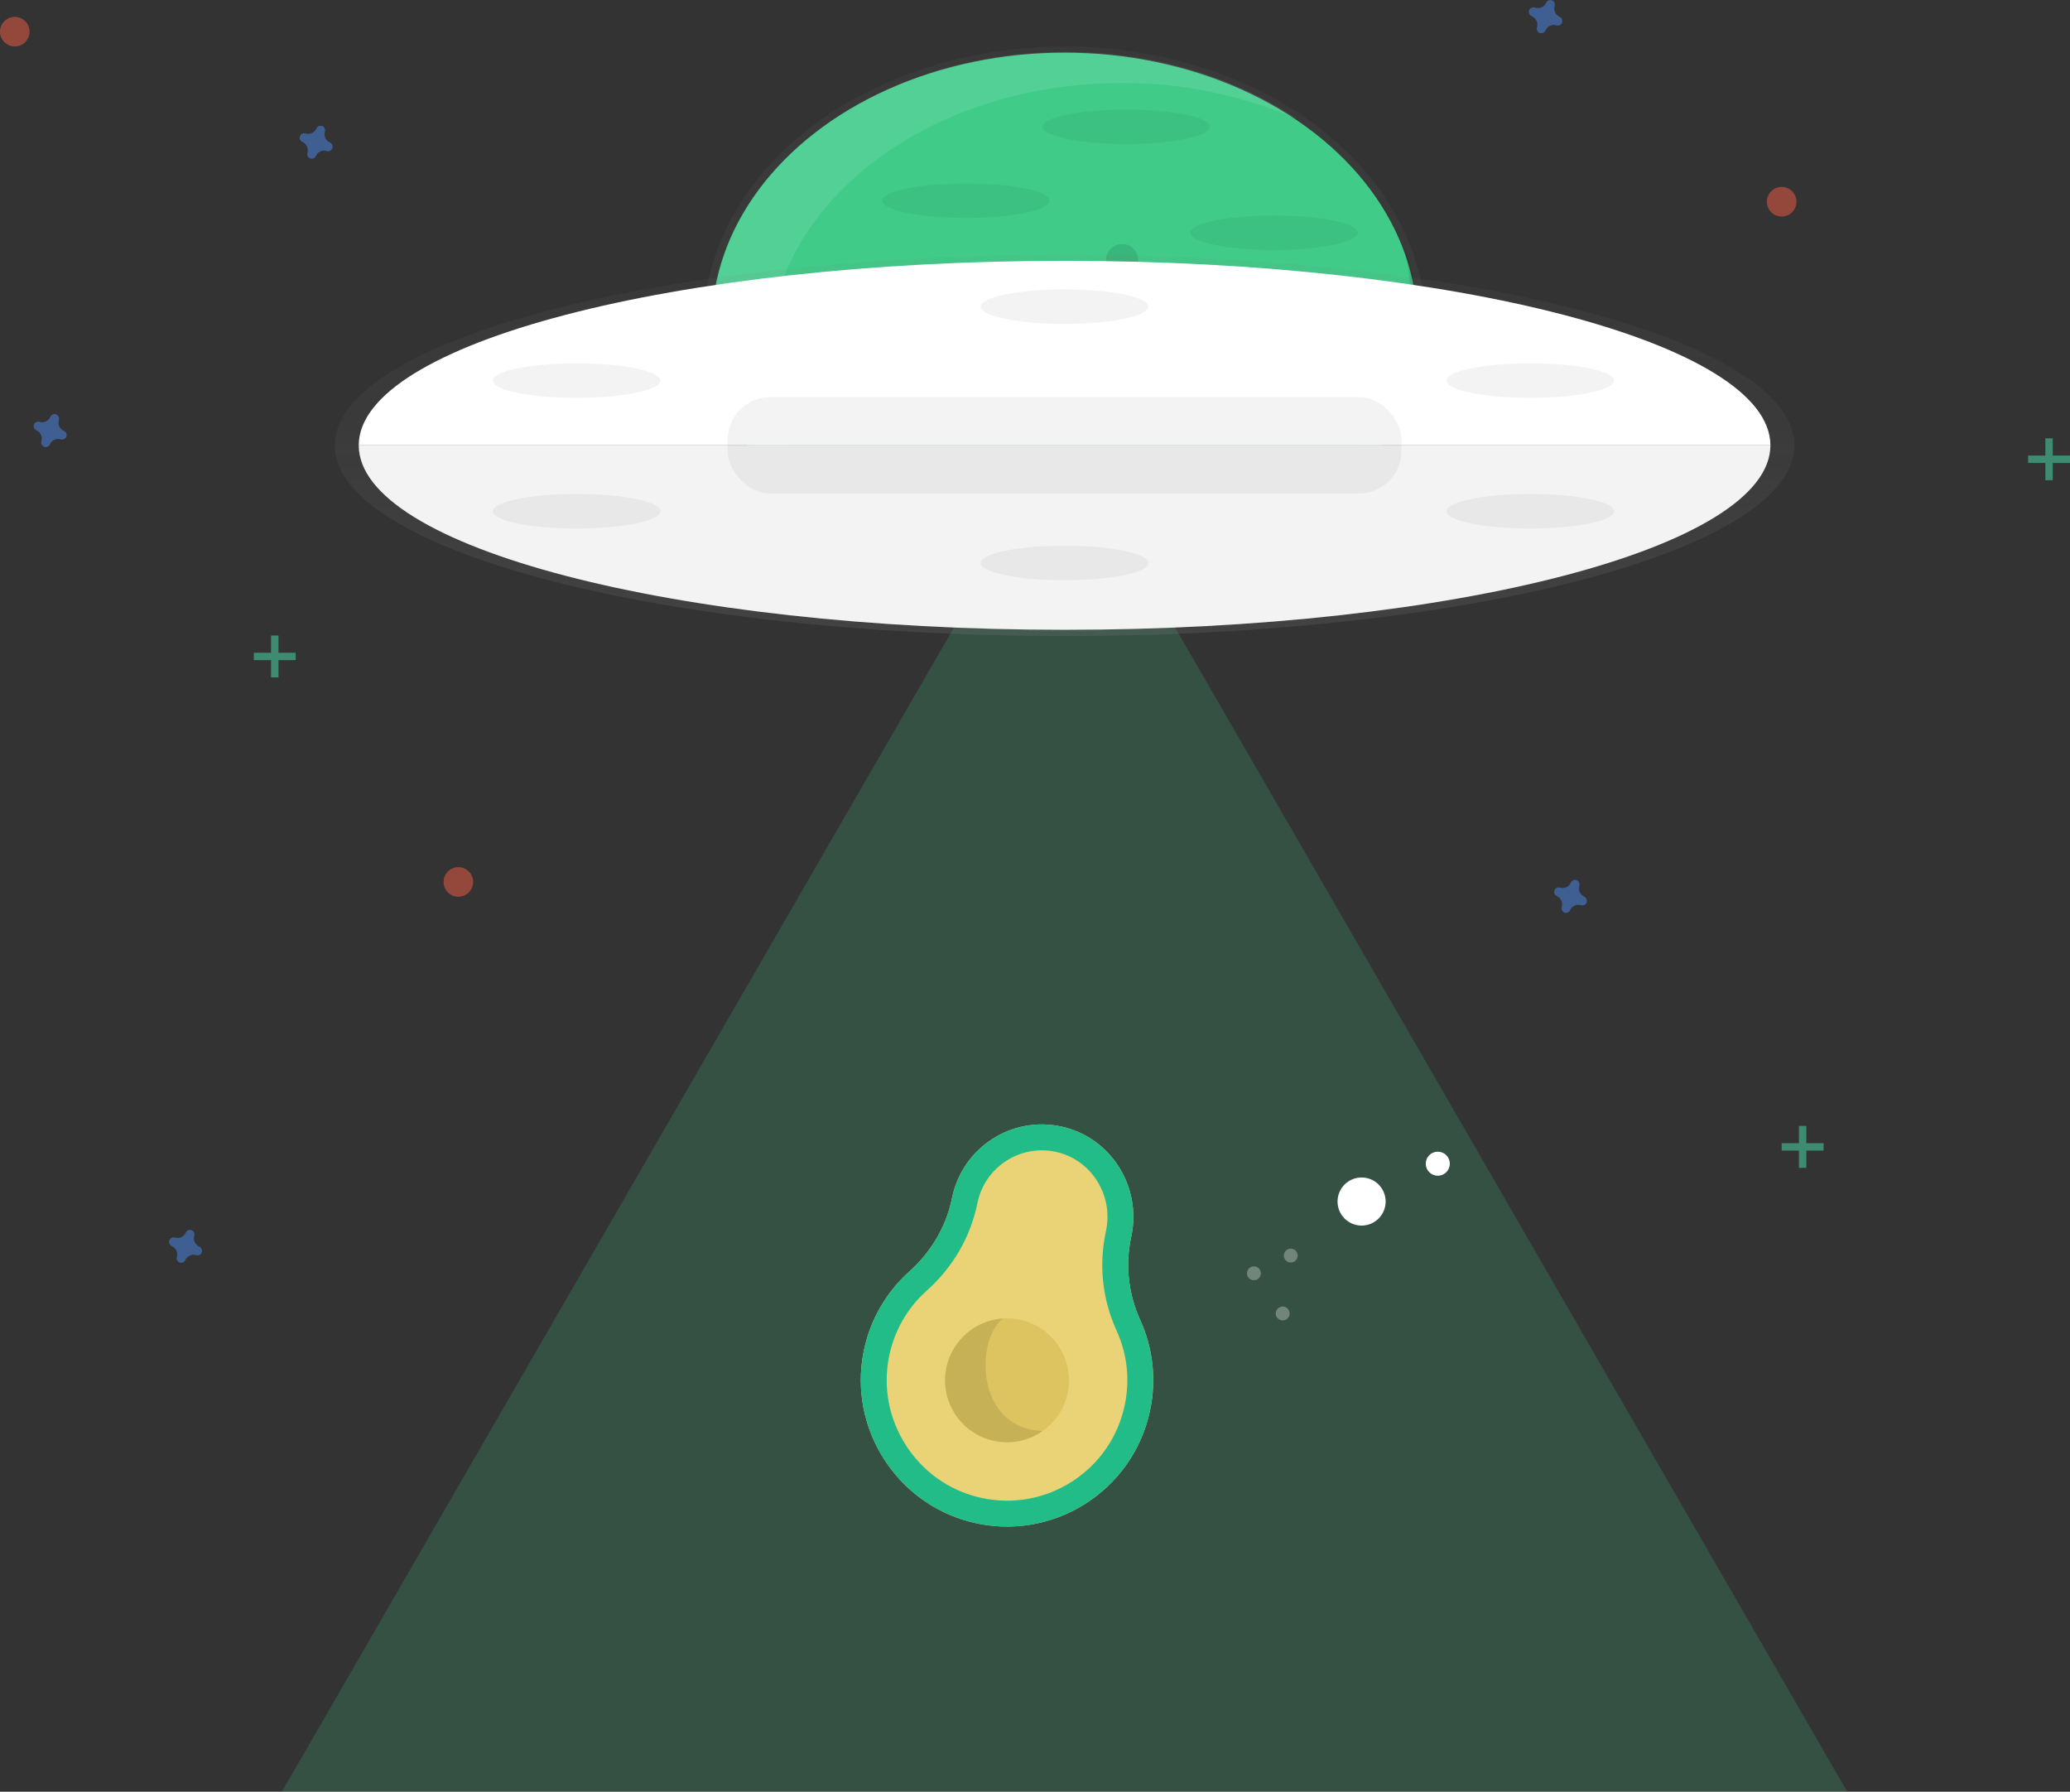 
<svg width="840px" height="727px" viewBox="0 0 840 727" version="1.1" xmlns="http://www.w3.org/2000/svg" xmlns:xlink="http://www.w3.org/1999/xlink">
    <rect x="0" y="0" width="840" height="727" fill="#333333" stroke="none"/>
    <!-- Generator: Sketch 50.2 (55047) - http://www.bohemiancoding.com/sketch -->
    <desc>Created with Sketch.</desc>
    <defs>
        <linearGradient x1="50%" y1="100.004%" x2="50%" y2="-3.13124773e-15%" id="linearGradient-1">
            <stop stop-color="#808080" stop-opacity="0.25" offset="0%"></stop>
            <stop stop-color="#808080" stop-opacity="0.12" offset="54%"></stop>
            <stop stop-color="#808080" stop-opacity="0.1" offset="100%"></stop>
        </linearGradient>
        <linearGradient x1="50%" y1="100%" x2="50%" y2="-9.17895279e-15%" id="linearGradient-2">
            <stop stop-color="#808080" stop-opacity="0.25" offset="0%"></stop>
            <stop stop-color="#808080" stop-opacity="0.12" offset="54%"></stop>
            <stop stop-color="#808080" stop-opacity="0.1" offset="100%"></stop>
        </linearGradient>
    </defs>
    <g id="mix" stroke="none" stroke-width="1" fill="none" fill-rule="evenodd">
        <g id="undraw_Taken_if77" fill-rule="nonzero">
            <g id="Group" opacity="0.8" transform="translate(285, 18)" fill="url(#linearGradient-1)">
                <ellipse id="Oval" cx="147" cy="114.31" rx="146.46" ry="113.46"></ellipse>
            </g>
            <ellipse id="Oval" fill="#40CB89" cx="432" cy="132.31" rx="143.21" ry="110.94"></ellipse>
            <path d="M311.94,144.64 C311.94,83.37 376.05,33.7 455.14,33.7 C479.695,33.565 504.005,38.583 526.5,48.43 C501.33,31.43 468.4,21.1 432.36,21.1 C353.27,21.1 289.15,70.77 289.15,132.04 C289.15,173.18 318.06,209.09 361.01,228.25 C330.94,207.91 311.94,178 311.94,144.64 Z" id="Shape" fill="#FFFFFF" opacity="0.1"></path>
            <polygon id="Shape" fill="#40CB89" opacity="0.2" points="432 176.9 590.76 451.88 749.52 726.85 432 726.85 114.48 726.85 273.24 451.88"></polygon>
            <circle id="Oval" fill="#FFFFFF" cx="552.53" cy="487.52" r="9.76"></circle>
            <circle id="Oval" fill="#FFFFFF" cx="583.45" cy="472.17" r="4.88"></circle>
            <g id="Group" opacity="0.5" transform="translate(448, 99)" fill="#000000">
                <circle id="Oval" opacity="0.2" cx="7.37" cy="6.53" r="6.51"></circle>
            </g>
            <path d="M569.52,99.43 C571.379,106.615 572.317,114.008 572.31,121.43 C572.31,182.7 508.2,232.37 429.11,232.37 C364.38,232.33 309.69,199.07 292,153.43 C305.14,204.2 363,242.43 432.41,242.43 C511.5,242.43 575.62,192.76 575.62,131.49 C575.6,120.517 573.531,109.644 569.52,99.43 Z" id="Shape" fill="#000000" opacity="0.1"></path>
            <g id="Group" opacity="0.8" transform="translate(135, 103)" fill="url(#linearGradient-2)">
                <ellipse id="Oval" cx="297" cy="77.68" rx="296.18" ry="77.41"></ellipse>
            </g>
            <path d="M432,105.83 C273.82,105.83 145.58,139.34 145.58,180.69 L718.42,180.69 C718.42,139.34 590.18,105.83 432,105.83 Z" id="Shape" fill="#FFFFFF"></path>
            <path d="M432,255.54 C590.18,255.54 718.42,222.03 718.42,180.69 L145.58,180.69 C145.58,222.03 273.82,255.54 432,255.54 Z" id="Shape" fill="#FFFFFF"></path>
            <path d="M432,255.54 C590.18,255.54 718.42,222.03 718.42,180.69 L145.58,180.69 C145.58,222.03 273.82,255.54 432,255.54 Z" id="Shape" fill="#000000" opacity="0.05"></path>
            <rect id="Rectangle-path" fill="#000000" opacity="0.05" x="295.3" y="161.15" width="273.4" height="39.06" rx="17.22"></rect>
            <path d="M133.89,57.81 C132.18,57.064 131.299,55.156 131.84,53.37 C131.882,53.237 131.909,53.099 131.92,52.96 C131.972,52.147 131.484,51.397 130.72,51.115 C129.956,50.833 129.098,51.088 128.61,51.74 C128.53,51.852 128.463,51.973 128.41,52.1 C127.667,53.814 125.756,54.696 123.97,54.15 C123.837,54.109 123.699,54.082 123.56,54.07 C122.747,54.018 121.997,54.506 121.715,55.27 C121.433,56.034 121.688,56.892 122.34,57.38 C122.45,57.465 122.571,57.536 122.7,57.59 C124.41,58.336 125.291,60.244 124.75,62.03 C124.709,62.16 124.682,62.294 124.67,62.43 C124.613,63.245 125.099,64 125.865,64.284 C126.63,64.569 127.492,64.314 127.98,63.66 C128.062,63.546 128.129,63.421 128.18,63.29 C128.941,61.596 130.847,60.737 132.62,61.29 C132.753,61.331 132.891,61.358 133.03,61.37 C133.843,61.422 134.593,60.934 134.875,60.17 C135.157,59.406 134.902,58.548 134.25,58.06 C134.142,57.961 134.021,57.877 133.89,57.81 Z" id="Shape" fill="#4D8AF0" opacity="0.5"></path>
            <path d="M642.89,363.81 C641.199,363.046 640.342,361.143 640.89,359.37 C640.932,359.237 640.959,359.099 640.97,358.96 C641.022,358.147 640.534,357.397 639.77,357.115 C639.006,356.833 638.148,357.088 637.66,357.74 C637.58,357.852 637.513,357.973 637.46,358.1 C636.717,359.814 634.806,360.696 633.02,360.15 C632.887,360.109 632.749,360.082 632.61,360.07 C631.797,360.018 631.047,360.506 630.765,361.27 C630.483,362.034 630.738,362.892 631.39,363.38 C631.5,363.465 631.621,363.536 631.75,363.59 C633.441,364.354 634.298,366.257 633.75,368.03 C633.709,368.16 633.682,368.294 633.67,368.43 C633.613,369.245 634.099,370 634.865,370.284 C635.63,370.569 636.492,370.314 636.98,369.66 C637.062,369.546 637.129,369.421 637.18,369.29 C637.941,367.596 639.847,366.737 641.62,367.29 C641.753,367.331 641.891,367.358 642.03,367.37 C642.843,367.422 643.593,366.934 643.875,366.17 C644.157,365.406 643.902,364.548 643.25,364.06 C643.142,363.961 643.021,363.877 642.89,363.81 Z" id="Shape" fill="#4D8AF0" opacity="0.5"></path>
            <path d="M80.89,505.81 C79.18,505.064 78.299,503.156 78.84,501.37 C78.882,501.237 78.909,501.099 78.92,500.96 C78.972,500.147 78.484,499.397 77.72,499.115 C76.956,498.833 76.098,499.088 75.61,499.74 C75.53,499.852 75.463,499.973 75.41,500.1 C74.667,501.814 72.756,502.696 70.97,502.15 C70.837,502.109 70.699,502.082 70.56,502.07 C69.747,502.018 68.997,502.506 68.715,503.27 C68.433,504.034 68.688,504.892 69.34,505.38 C69.45,505.465 69.571,505.536 69.7,505.59 C71.41,506.336 72.291,508.244 71.75,510.03 C71.709,510.16 71.682,510.294 71.67,510.43 C71.613,511.245 72.099,512 72.865,512.284 C73.63,512.569 74.492,512.314 74.98,511.66 C75.062,511.546 75.129,511.421 75.18,511.29 C75.941,509.596 77.847,508.737 79.62,509.29 C79.753,509.331 79.891,509.358 80.03,509.37 C80.843,509.422 81.593,508.934 81.875,508.17 C82.157,507.406 81.902,506.548 81.25,506.06 C81.142,505.961 81.021,505.877 80.89,505.81 Z" id="Shape" fill="#4D8AF0" opacity="0.5"></path>
            <path d="M25.89,174.81 C24.199,174.046 23.342,172.143 23.89,170.37 C23.932,170.237 23.959,170.099 23.97,169.96 C24.022,169.147 23.534,168.397 22.77,168.115 C22.006,167.833 21.148,168.088 20.66,168.74 C20.58,168.852 20.513,168.973 20.46,169.1 C19.717,170.814 17.806,171.696 16.02,171.15 C15.887,171.109 15.749,171.082 15.61,171.07 C14.797,171.018 14.047,171.506 13.765,172.27 C13.483,173.034 13.738,173.892 14.39,174.38 C14.5,174.465 14.621,174.536 14.75,174.59 C16.46,175.336 17.341,177.244 16.8,179.03 C16.759,179.16 16.732,179.294 16.72,179.43 C16.663,180.245 17.149,181 17.915,181.284 C18.68,181.569 19.542,181.314 20.03,180.66 C20.112,180.546 20.179,180.421 20.23,180.29 C20.991,178.596 22.897,177.737 24.67,178.29 C24.803,178.331 24.941,178.358 25.08,178.37 C25.893,178.422 26.643,177.934 26.925,177.17 C27.207,176.406 26.952,175.548 26.3,175.06 C26.177,174.957 26.038,174.873 25.89,174.81 Z" id="Shape" fill="#4D8AF0" opacity="0.5"></path>
            <path d="M632.89,6.81 C631.199,6.046 630.342,4.143 630.89,2.37 C630.932,2.237 630.959,2.099 630.97,1.96 C631.022,1.147 630.534,0.397 629.77,0.115 C629.006,-0.167 628.148,0.088 627.66,0.74 C627.58,0.852 627.513,0.973 627.46,1.1 C626.699,2.794 624.793,3.653 623.02,3.1 C622.887,3.059 622.749,3.032 622.61,3.02 C621.719,2.833 620.826,3.326 620.508,4.179 C620.19,5.032 620.544,5.989 621.34,6.43 C621.45,6.515 621.571,6.586 621.7,6.64 C623.391,7.404 624.248,9.307 623.7,11.08 C623.659,11.21 623.632,11.344 623.62,11.48 C623.533,12.328 624.039,13.124 624.844,13.405 C625.648,13.686 626.541,13.378 627,12.66 C627.082,12.546 627.149,12.421 627.2,12.29 C627.961,10.596 629.867,9.737 631.64,10.29 C631.773,10.331 631.911,10.358 632.05,10.37 C632.863,10.422 633.613,9.934 633.895,9.17 C634.177,8.406 633.922,7.548 633.27,7.06 C633.156,6.959 633.028,6.875 632.89,6.81 Z" id="Shape" fill="#4D8AF0" opacity="0.5"></path>
            <g id="Group" opacity="0.5" transform="translate(103, 257)" fill="#47E6B1">
                <rect id="Rectangle-path" x="7" y="0.85" width="3" height="17"></rect>
                <rect id="Rectangle-path" transform="translate(8.5, 9.35) rotate(90) translate(-8.5, -9.35) " x="7" y="0.85" width="3" height="17"></rect>
            </g>
            <g id="Group" opacity="0.5" transform="translate(823, 177)" fill="#47E6B1">
                <rect id="Rectangle-path" x="7" y="0.85" width="3" height="17"></rect>
                <rect id="Rectangle-path" transform="translate(8.5, 9.35) rotate(90) translate(-8.5, -9.35) " x="7" y="0.85" width="3" height="17"></rect>
            </g>
            <g id="Group" opacity="0.5" transform="translate(723, 456)" fill="#47E6B1">
                <rect id="Rectangle-path" x="7" y="0.85" width="3" height="17"></rect>
                <rect id="Rectangle-path" transform="translate(8.5, 9.35) rotate(90) translate(-8.5, -9.35) " x="7" y="0.85" width="3" height="17"></rect>
            </g>
            <circle id="Oval" fill="#F55F44" opacity="0.5" cx="723" cy="81.85" r="6"></circle>
            <circle id="Oval" fill="#F55F44" opacity="0.5" cx="6" cy="12.85" r="6"></circle>
            <circle id="Oval" fill="#F55F44" opacity="0.5" cx="186" cy="357.85" r="6"></circle>
            <ellipse id="Oval" fill="#000000" opacity="0.05" cx="234" cy="154.43" rx="34" ry="7"></ellipse>
            <ellipse id="Oval" fill="#000000" opacity="0.05" cx="234" cy="207.43" rx="34" ry="7"></ellipse>
            <ellipse id="Oval" fill="#000000" opacity="0.05" cx="621" cy="154.43" rx="34" ry="7"></ellipse>
            <ellipse id="Oval" fill="#000000" opacity="0.05" cx="621" cy="207.43" rx="34" ry="7"></ellipse>
            <ellipse id="Oval" fill="#000000" opacity="0.05" cx="432" cy="124.43" rx="34" ry="7"></ellipse>
            <ellipse id="Oval" fill="#000000" opacity="0.05" cx="457" cy="51.43" rx="34" ry="7"></ellipse>
            <ellipse id="Oval" fill="#000000" opacity="0.05" cx="392" cy="81.43" rx="34" ry="7"></ellipse>
            <ellipse id="Oval" fill="#000000" opacity="0.05" cx="517" cy="94.43" rx="34" ry="7"></ellipse>
            <ellipse id="Oval" fill="#000000" opacity="0.05" cx="432" cy="228.43" rx="34" ry="7"></ellipse>
            <g id="avocado-copy" transform="translate(436.779, 542.565) rotate(12) translate(-436.779, -542.565) translate(353.279, 459.565)">
                <path d="M96.815,38.815 L96.815,38.323 C96.815,17.81 80.407,0.806 59.895,0.654 C39.219,0.501 22.41,17.215 22.41,37.856 L22.41,38.811 C22.41,50.411 18.537,61.615 11.689,70.978 C4.341,81.025 0.075,93.468 0.286,106.917 C0.779,138.277 25.952,164.058 57.292,165.253 C91.119,166.543 118.947,139.503 118.947,105.964 C118.947,92.786 114.65,80.614 107.382,70.768 C100.546,61.508 96.815,50.324 96.815,38.815 Z" id="Shape" fill="#EAD376"></path>
                <path d="M107.381,70.767 C100.546,61.508 96.815,50.324 96.815,38.815 L96.815,38.323 C96.815,17.81 80.407,0.806 59.895,0.654 C39.219,0.501 22.41,17.215 22.41,37.856 L22.41,38.811 C22.41,50.411 18.537,61.615 11.689,70.978 C4.341,81.025 0.075,93.468 0.286,106.917 C0.779,138.276 25.952,164.058 57.292,165.253 C91.119,166.543 118.947,139.503 118.947,105.963 C118.947,92.786 114.649,80.613 107.381,70.767 Z M94.135,140.487 C84.915,149.707 72.655,154.786 59.615,154.786 C59.614,154.786 59.614,154.786 59.613,154.786 C58.976,154.786 58.33,154.773 57.692,154.749 C45.239,154.274 33.536,149.054 24.74,140.051 C15.944,131.048 10.993,119.222 10.797,106.752 C10.628,96.026 13.871,85.801 20.174,77.184 C28.514,65.782 32.922,52.513 32.922,38.811 L32.922,37.856 C32.922,23.138 44.895,11.165 59.613,11.165 L59.817,11.166 C74.422,11.274 86.304,23.456 86.304,38.323 L86.304,38.815 C86.304,52.618 90.668,65.825 98.924,77.01 C105.147,85.439 108.435,95.451 108.435,105.963 C108.435,119.005 103.357,131.266 94.135,140.487 Z" id="Shape" fill="#22BC89"></path>
                <circle id="Oval" fill="#DDC460" cx="59.611" cy="105.965" r="25.142"></circle>
                <path d="M78.021,123.08 C51.325,127.808 43.393,92.76 52.844,81.751 C42.247,84.707 34.47,94.424 34.47,105.964 C34.47,119.849 45.727,131.106 59.612,131.106 C66.884,131.106 73.431,128.015 78.021,123.08 Z" id="Shape" fill="#000000" opacity="0.1"></path>
                <g id="Group" opacity="0.3" transform="translate(145.422, 29.556)" fill="#FFFFFF">
                    <circle id="Oval" cx="16.293" cy="2.969" r="2.816"></circle>
                    <circle id="Oval" cx="17.983" cy="26.621" r="2.816"></circle>
                    <circle id="Oval" cx="3.18" cy="13.106" r="2.816"></circle>
                </g>
            </g>
        </g>
    </g>
</svg>